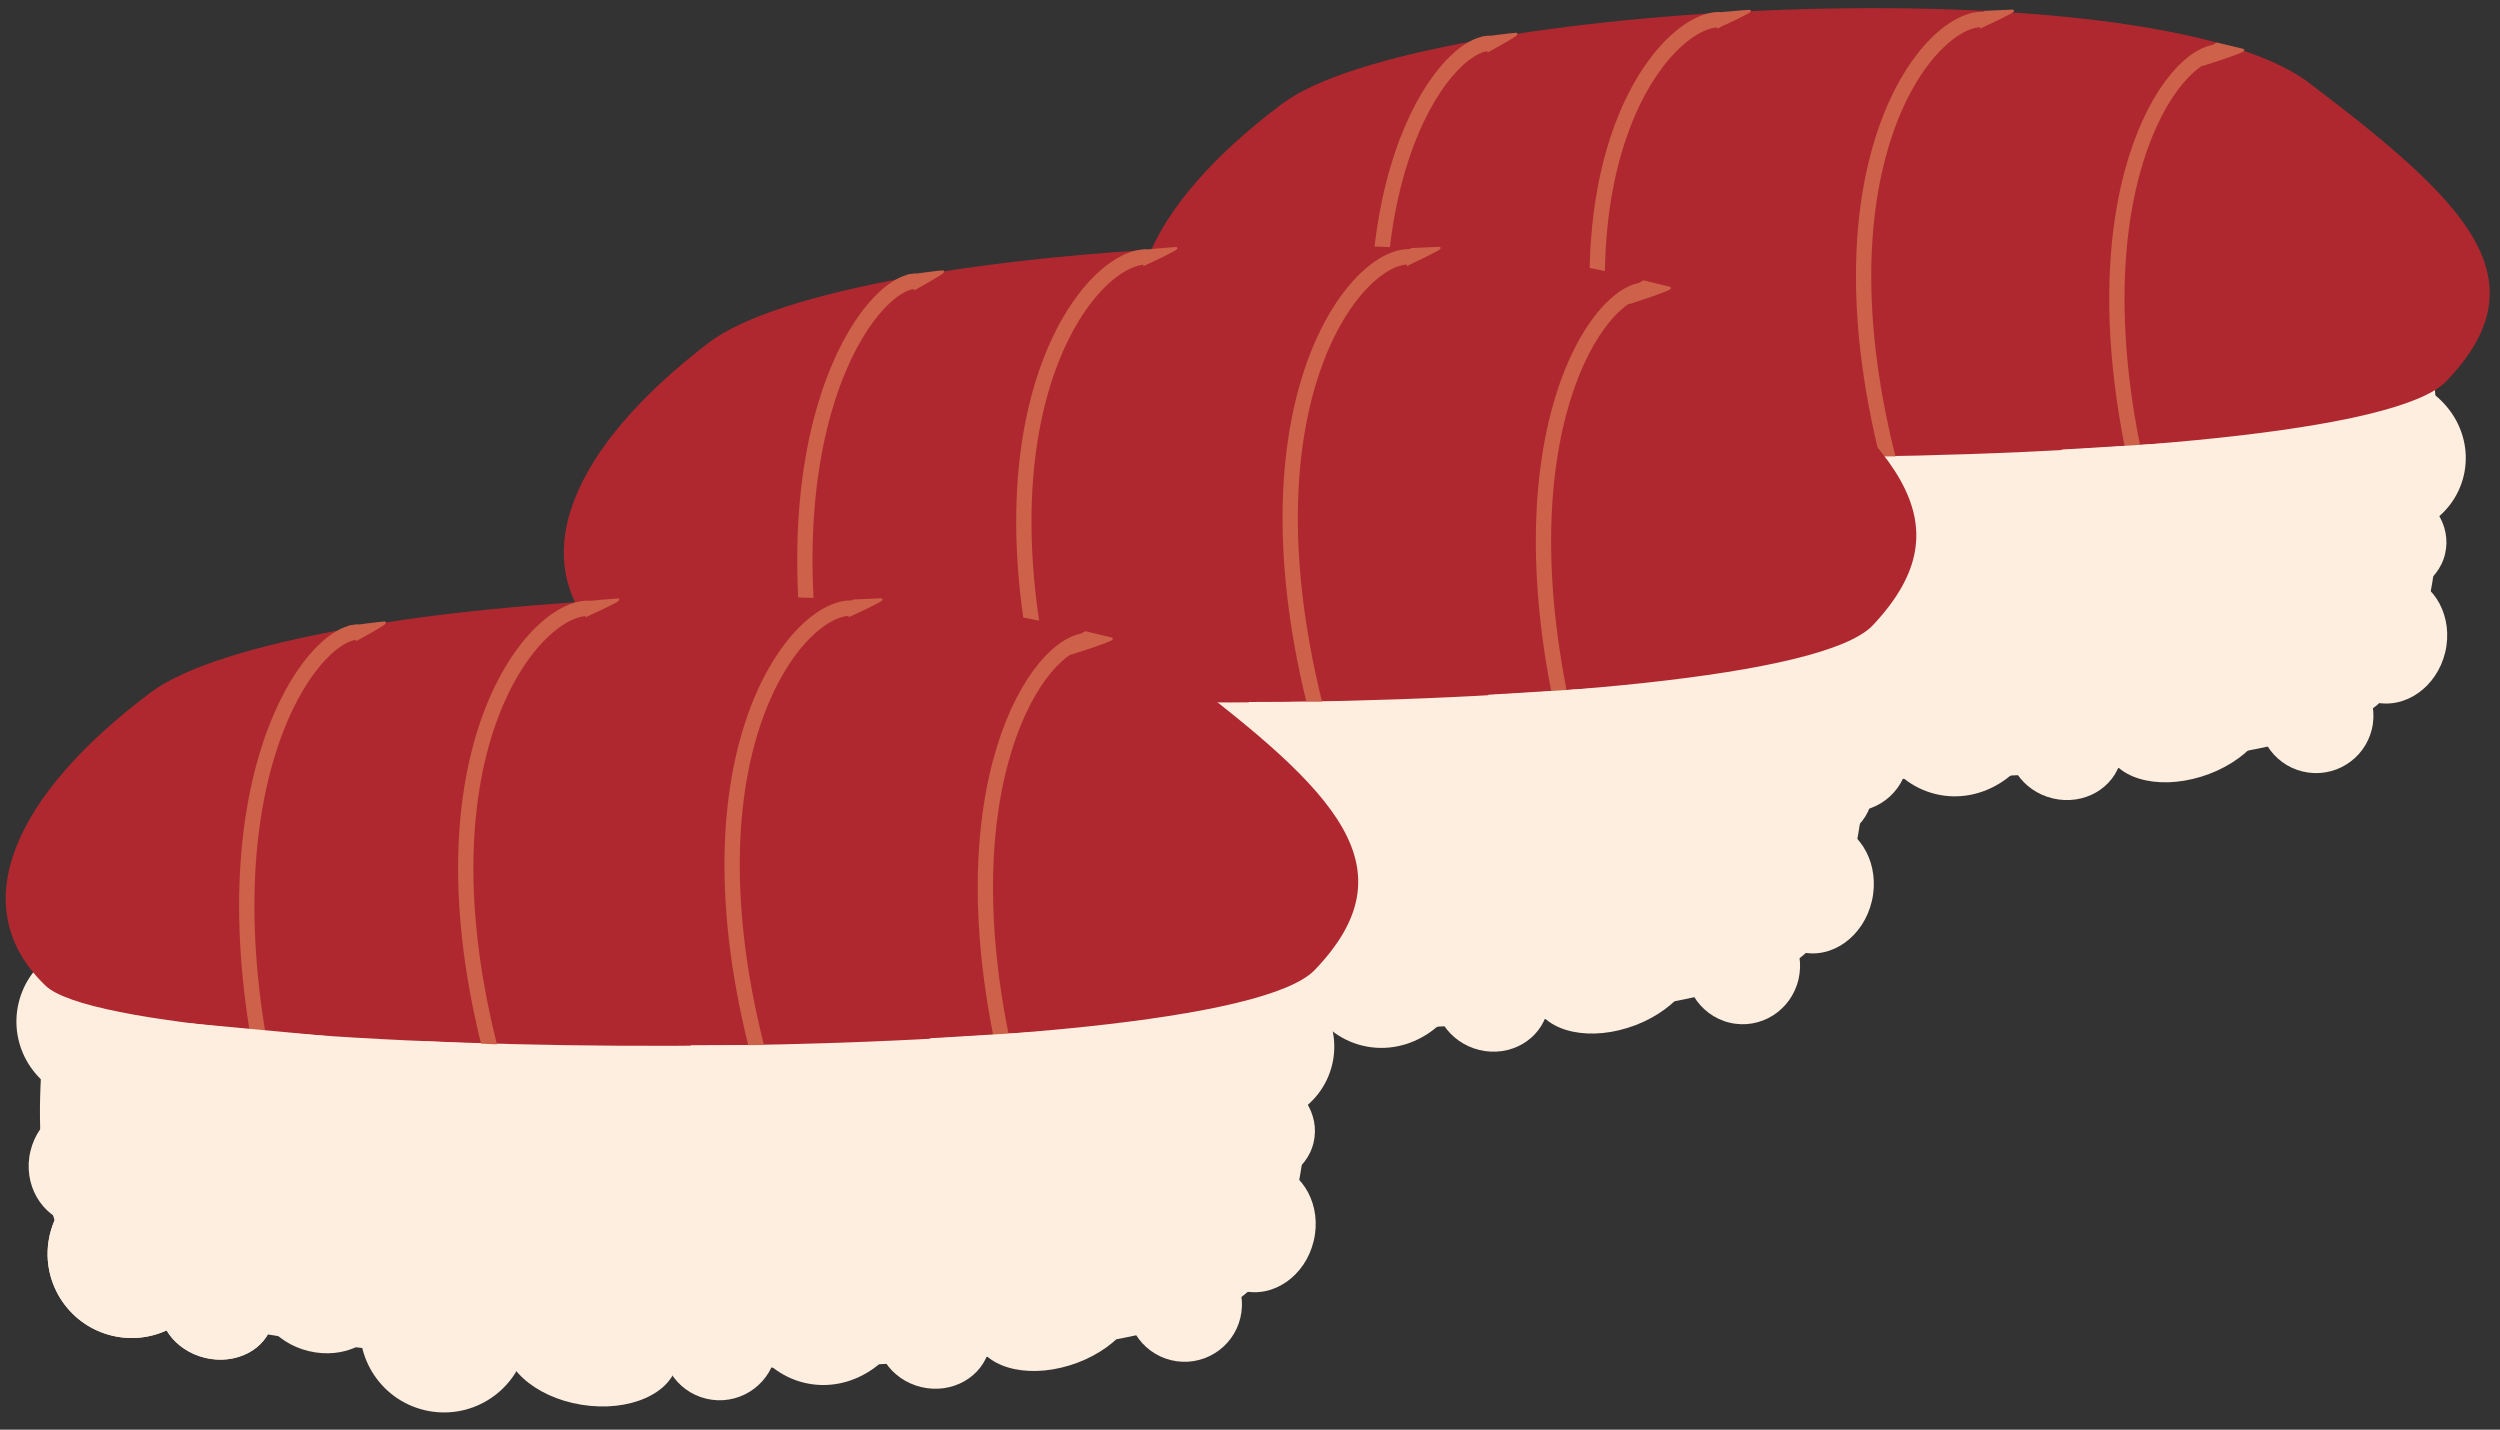 <svg width="327" height="187" viewBox="0 0 327 187" fill="none" xmlns="http://www.w3.org/2000/svg">
<rect x="0" y="0" width="327" height="187" fill="#333333" stroke="none"/>
<path d="M161.477 23.087L314.582 26.063C314.582 26.063 326.51 76.554 311.516 91.675C296.521 106.795 171.656 104.62 158.41 88.699C145.165 72.778 161.477 23.087 161.477 23.087Z" fill="#FDEEE0"/>
<circle cx="160.649" cy="56.618" r="10.5" transform="rotate(13.408 160.649 56.618)" fill="#FDEEE0"/>
<circle cx="165.227" cy="87.008" r="11" transform="rotate(13.408 165.227 87.008)" fill="#FDEEE0"/>
<circle cx="165.227" cy="87.008" r="11" transform="rotate(13.408 165.227 87.008)" fill="#FDEEE0"/>
<ellipse cx="311.549" cy="59.693" rx="11" ry="10.5" transform="rotate(13.408 311.549 59.693)" fill="#FDEEE0"/>
<circle cx="206.082" cy="96.747" r="11" transform="rotate(13.408 206.082 96.747)" fill="#FDEEE0"/>
<ellipse cx="176.343" cy="94.284" rx="7.5" ry="6.5" transform="rotate(13.408 176.343 94.284)" fill="#FDEEE0"/>
<ellipse cx="176.343" cy="94.284" rx="7.5" ry="6.5" transform="rotate(13.408 176.343 94.284)" fill="#FDEEE0"/>
<ellipse cx="312.538" cy="83.573" rx="7.5" ry="8.5" transform="rotate(13.408 312.538 83.573)" fill="#FDEEE0"/>
<ellipse cx="11.148" cy="7.173" rx="11.148" ry="7.173" transform="matrix(0.956 -0.292 0.235 0.972 273.848 90.913)" fill="#FDEEE0"/>
<ellipse cx="312.519" cy="70.718" rx="7.5" ry="7" transform="rotate(13.408 312.519 70.718)" fill="#FDEEE0"/>
<ellipse cx="270.125" cy="97.621" rx="7.5" ry="7" transform="rotate(13.408 270.125 97.621)" fill="#FDEEE0"/>
<ellipse cx="256.113" cy="91.711" rx="11.5" ry="12.5" transform="rotate(13.408 256.113 91.711)" fill="#FDEEE0"/>
<circle cx="242.121" cy="98.656" r="7.5" transform="rotate(13.408 242.121 98.656)" fill="#FDEEE0"/>
<ellipse cx="11.427" cy="7.447" rx="11.427" ry="7.447" transform="matrix(0.987 0.16 -0.169 0.986 215.293 90.226)" fill="#FDEEE0"/>
<circle cx="302.947" cy="93.623" r="7.5" transform="rotate(13.408 302.947 93.623)" fill="#FDEEE0"/>
<ellipse cx="159.277" cy="75.309" rx="7.5" ry="8" transform="rotate(13.408 159.277 75.309)" fill="#FDEEE0"/>
<ellipse cx="190.032" cy="92.921" rx="8.5" ry="7" transform="rotate(13.408 190.032 92.921)" fill="#FDEEE0"/>
<path d="M167.707 13.575C185.569 0.176 281.157 -4.94 301.987 10.813C322.817 26.567 332.736 36.544 319.972 49.871C307.208 63.198 164.773 62.309 153.961 51.932C143.15 41.556 149.845 26.973 167.707 13.575Z" fill="#AF282F"/>
<path d="M182.929 64.499C174.404 25.384 188.617 5.691 194.871 5.665" stroke="#CD614A" stroke-width="2"/>
<path d="M212.993 63.442C201.369 22.351 217.558 2.36 225.004 2.568" stroke="#CD614A" stroke-width="2"/>
<path d="M247.922 63.544C236.298 22.454 251.933 2.33 259.38 2.538" stroke="#CD614A" stroke-width="2"/>
<path d="M279.931 62.95C270.989 25.589 283.994 6.762 290.231 6.808" stroke="#CD614A" stroke-width="2"/>
<rect x="203.638" y="59.197" width="18" height="7.629" transform="rotate(2.508 203.638 59.197)" fill="#FDEEE0"/>
<rect x="238.365" y="59.734" width="18" height="8.389" transform="rotate(-0.243 238.365 59.734)" fill="#FDEEE0"/>
<rect x="269.653" y="58.806" width="18" height="8.249" transform="rotate(-3.444 269.653 58.806)" fill="#FDEEE0"/>
<rect x="172.539" y="56.817" width="18" height="7.629" transform="rotate(5.321 172.539 56.817)" fill="#FDEEE0"/>
<path d="M293.381 6.531C293.867 6.647 288.308 8.406 288.308 8.406L289.374 6.09L289.976 5.719L293.381 6.531Z" fill="#CD614A" stroke="#CD614A" stroke-width="0.3"/>
<path d="M263.248 1.404C263.748 1.39 259.148 3.511 259.148 3.511L259.112 1.987L259.612 1.565C259.612 1.565 262.749 1.418 263.248 1.404Z" fill="#CD614A" stroke="#CD614A" stroke-width="0.3"/>
<path d="M198.29 4.434C198.79 4.42 194.664 6.643 194.664 6.643L194.154 5.017L194.039 4.952C194.039 4.952 197.79 4.448 198.29 4.434Z" fill="#CD614A" stroke="#CD614A" stroke-width="0.3"/>
<path d="M228.821 1.432C229.321 1.418 224.706 3.525 224.706 3.525L224.685 2.015L224.081 1.834C224.081 1.834 228.321 1.445 228.821 1.432Z" fill="#CD614A" stroke="#CD614A" stroke-width="0.3"/>
<path d="M86.477 54.507L239.582 57.537C239.582 57.537 251.51 108.948 236.516 124.344C221.521 139.739 96.656 137.524 83.41 121.313C70.165 105.103 86.477 54.507 86.477 54.507Z" fill="#FDEEE0"/>
<ellipse cx="10.51" cy="10.681" rx="10.51" ry="10.681" transform="matrix(0.972 0.236 -0.228 0.974 77.87 75.77)" fill="#FDEEE0"/>
<ellipse cx="11.011" cy="11.19" rx="11.011" ry="11.19" transform="matrix(0.972 0.236 -0.228 0.974 82.077 106.1)" fill="#FDEEE0"/>
<ellipse cx="11.011" cy="11.19" rx="11.011" ry="11.19" transform="matrix(0.972 0.236 -0.228 0.974 82.077 106.1)" fill="#FDEEE0"/>
<ellipse cx="11.011" cy="10.681" rx="11.011" ry="10.681" transform="matrix(0.972 0.236 -0.228 0.974 228.283 78.782)" fill="#FDEEE0"/>
<ellipse cx="11.011" cy="11.19" rx="11.011" ry="11.19" transform="matrix(0.972 0.236 -0.228 0.974 122.933 116.016)" fill="#FDEEE0"/>
<ellipse cx="7.507" cy="6.612" rx="7.507" ry="6.612" transform="matrix(0.972 0.236 -0.228 0.974 95.554 118.791)" fill="#FDEEE0"/>
<ellipse cx="7.507" cy="6.612" rx="7.507" ry="6.612" transform="matrix(0.972 0.236 -0.228 0.974 95.554 118.791)" fill="#FDEEE0"/>
<ellipse cx="7.507" cy="8.646" rx="7.507" ry="8.646" transform="matrix(0.972 0.236 -0.228 0.974 232.214 105.905)" fill="#FDEEE0"/>
<ellipse cx="11.165" cy="7.297" rx="11.165" ry="7.297" transform="matrix(0.955 -0.297 0.231 0.973 198.848 123.568)" fill="#FDEEE0"/>
<ellipse cx="7.507" cy="7.121" rx="7.507" ry="7.121" transform="matrix(0.972 0.236 -0.228 0.974 231.846 94.302)" fill="#FDEEE0"/>
<ellipse cx="7.507" cy="7.121" rx="7.507" ry="7.121" transform="matrix(0.972 0.236 -0.228 0.974 189.452 121.694)" fill="#FDEEE0"/>
<ellipse cx="11.511" cy="12.715" rx="11.511" ry="12.715" transform="matrix(0.972 0.236 -0.228 0.974 172.825 109.285)" fill="#FDEEE0"/>
<ellipse cx="7.507" cy="7.629" rx="7.507" ry="7.629" transform="matrix(0.972 0.236 -0.228 0.974 161.565 122.253)" fill="#FDEEE0"/>
<ellipse cx="11.433" cy="7.578" rx="11.433" ry="7.578" transform="matrix(0.987 0.163 -0.166 0.986 140.293 122.868)" fill="#FDEEE0"/>
<ellipse cx="7.507" cy="7.629" rx="7.507" ry="7.629" transform="matrix(0.972 0.236 -0.228 0.974 222.39 117.128)" fill="#FDEEE0"/>
<ellipse cx="7.507" cy="8.138" rx="7.507" ry="8.138" transform="matrix(0.972 0.236 -0.228 0.974 78.836 97.986)" fill="#FDEEE0"/>
<ellipse cx="8.508" cy="7.121" rx="8.508" ry="7.121" transform="matrix(0.972 0.236 -0.228 0.974 108.387 116.672)" fill="#FDEEE0"/>
<path d="M92.707 44.822C110.569 31.179 206.157 25.97 226.987 42.01C247.817 58.051 257.736 68.21 244.972 81.779C232.208 95.349 89.773 94.443 78.961 83.878C68.15 73.312 74.845 58.464 92.707 44.822Z" fill="#AF282F"/>
<path d="M107.929 96.673C99.404 56.846 113.617 36.794 119.871 36.768" stroke="#CD614A" stroke-width="2"/>
<path d="M137.993 95.597C126.369 53.758 142.558 33.403 150.004 33.614" stroke="#CD614A" stroke-width="2"/>
<path d="M172.922 95.701C161.298 53.862 176.933 33.373 184.38 33.584" stroke="#CD614A" stroke-width="2"/>
<path d="M204.931 95.096C195.989 57.055 208.994 37.886 215.231 37.932" stroke="#CD614A" stroke-width="2"/>
<rect width="18.001" height="7.768" transform="matrix(0.999 0.045 -0.043 0.999 128.638 91.274)" fill="#FDEEE0"/>
<rect width="18" height="8.542" transform="matrix(1 -0.004 0.004 1 163.365 91.821)" fill="#FDEEE0"/>
<rect width="18.001" height="8.398" transform="matrix(0.998 -0.061 0.059 0.998 194.653 90.876)" fill="#FDEEE0"/>
<rect width="18.003" height="7.767" transform="matrix(0.996 0.094 -0.091 0.996 97.539 88.852)" fill="#FDEEE0"/>
<path d="M218.381 37.65C218.867 37.768 213.308 39.559 213.308 39.559L214.374 37.201L214.976 36.824L218.381 37.65Z" fill="#CD614A" stroke="#CD614A" stroke-width="0.3"/>
<path d="M188.248 32.43C188.748 32.416 184.148 34.575 184.148 34.575L184.112 33.023L184.612 32.594C184.612 32.594 187.749 32.444 188.248 32.43Z" fill="#CD614A" stroke="#CD614A" stroke-width="0.3"/>
<path d="M123.29 35.514C123.79 35.501 119.664 37.764 119.664 37.764L119.154 36.108L119.039 36.043C119.039 36.043 122.79 35.529 123.29 35.514Z" fill="#CD614A" stroke="#CD614A" stroke-width="0.3"/>
<path d="M153.821 32.458C154.321 32.444 149.706 34.589 149.706 34.589L149.685 33.051L149.081 32.867C149.081 32.867 153.321 32.472 153.821 32.458Z" fill="#CD614A" stroke="#CD614A" stroke-width="0.3"/>
<path d="M13.477 100.087L166.582 103.063C166.582 103.063 178.51 153.554 163.516 168.675C148.521 183.795 23.656 181.62 10.411 165.699C-2.835 149.778 13.477 100.087 13.477 100.087Z" fill="#FDEEE0"/>
<circle cx="12.649" cy="133.618" r="10.5" transform="rotate(13.408 12.649 133.618)" fill="#FDEEE0"/>
<circle cx="17.227" cy="164.008" r="11" transform="rotate(13.408 17.227 164.008)" fill="#FDEEE0"/>
<circle cx="17.227" cy="164.008" r="11" transform="rotate(13.408 17.227 164.008)" fill="#FDEEE0"/>
<ellipse cx="163.549" cy="136.693" rx="11" ry="10.5" transform="rotate(13.408 163.549 136.693)" fill="#FDEEE0"/>
<circle cx="58.082" cy="173.747" r="11" transform="rotate(13.408 58.082 173.747)" fill="#FDEEE0"/>
<ellipse cx="28.343" cy="171.284" rx="7.5" ry="6.5" transform="rotate(13.408 28.343 171.284)" fill="#FDEEE0"/>
<ellipse cx="28.343" cy="171.284" rx="7.5" ry="6.5" transform="rotate(13.408 28.343 171.284)" fill="#FDEEE0"/>
<ellipse cx="164.538" cy="160.573" rx="7.5" ry="8.5" transform="rotate(13.408 164.538 160.573)" fill="#FDEEE0"/>
<ellipse cx="11.148" cy="7.173" rx="11.148" ry="7.173" transform="matrix(0.956 -0.292 0.235 0.972 125.848 167.913)" fill="#FDEEE0"/>
<ellipse cx="164.519" cy="147.718" rx="7.5" ry="7" transform="rotate(13.408 164.519 147.718)" fill="#FDEEE0"/>
<ellipse cx="122.125" cy="174.621" rx="7.5" ry="7" transform="rotate(13.408 122.125 174.621)" fill="#FDEEE0"/>
<ellipse cx="108.113" cy="168.711" rx="11.5" ry="12.5" transform="rotate(13.408 108.113 168.711)" fill="#FDEEE0"/>
<circle cx="94.121" cy="175.656" r="7.5" transform="rotate(13.408 94.121 175.656)" fill="#FDEEE0"/>
<ellipse cx="11.427" cy="7.447" rx="11.427" ry="7.447" transform="matrix(0.987 0.16 -0.169 0.986 67.293 167.226)" fill="#FDEEE0"/>
<circle cx="154.947" cy="170.623" r="7.5" transform="rotate(13.408 154.947 170.623)" fill="#FDEEE0"/>
<ellipse cx="11.277" cy="152.309" rx="7.5" ry="8" transform="rotate(13.408 11.277 152.309)" fill="#FDEEE0"/>
<ellipse cx="42.032" cy="169.921" rx="8.5" ry="7" transform="rotate(13.408 42.032 169.921)" fill="#FDEEE0"/>
<path d="M19.707 90.575C37.569 77.176 133.157 72.06 153.987 87.814C174.817 103.567 184.736 113.545 171.972 126.871C159.208 140.198 16.773 139.309 5.961 128.932C-4.85 118.556 1.845 103.973 19.707 90.575Z" fill="#AF282F"/>
<path d="M34.929 141.499C26.404 102.384 40.617 82.691 46.871 82.665" stroke="#CD614A" stroke-width="2"/>
<path d="M64.993 140.442C53.37 99.351 69.558 79.36 77.004 79.568" stroke="#CD614A" stroke-width="2"/>
<path d="M99.922 140.544C88.298 99.454 103.933 79.33 111.38 79.538" stroke="#CD614A" stroke-width="2"/>
<path d="M131.931 139.95C122.989 102.589 135.994 83.763 142.231 83.808" stroke="#CD614A" stroke-width="2"/>
<rect x="55.638" y="136.197" width="18" height="7.629" transform="rotate(2.508 55.638 136.197)" fill="#FDEEE0"/>
<rect x="90.365" y="136.734" width="18" height="8.389" transform="rotate(-0.243 90.365 136.734)" fill="#FDEEE0"/>
<rect x="121.653" y="135.806" width="18" height="8.249" transform="rotate(-3.444 121.653 135.806)" fill="#FDEEE0"/>
<rect x="24.539" y="133.817" width="18" height="7.629" transform="rotate(5.321 24.539 133.817)" fill="#FDEEE0"/>
<path d="M145.381 83.531C145.867 83.647 140.308 85.406 140.308 85.406L141.374 83.09L141.976 82.719L145.381 83.531Z" fill="#CD614A" stroke="#CD614A" stroke-width="0.3"/>
<path d="M115.248 78.404C115.748 78.39 111.148 80.511 111.148 80.511L111.112 78.987L111.612 78.565C111.612 78.565 114.749 78.418 115.248 78.404Z" fill="#CD614A" stroke="#CD614A" stroke-width="0.3"/>
<path d="M50.29 81.434C50.79 81.42 46.664 83.643 46.664 83.643L46.154 82.017L46.039 81.952C46.039 81.952 49.79 81.448 50.29 81.434Z" fill="#CD614A" stroke="#CD614A" stroke-width="0.3"/>
<path d="M80.821 78.431C81.321 78.418 76.706 80.525 76.706 80.525L76.685 79.015L76.081 78.834C76.081 78.834 80.321 78.445 80.821 78.431Z" fill="#CD614A" stroke="#CD614A" stroke-width="0.3"/>
</svg>

